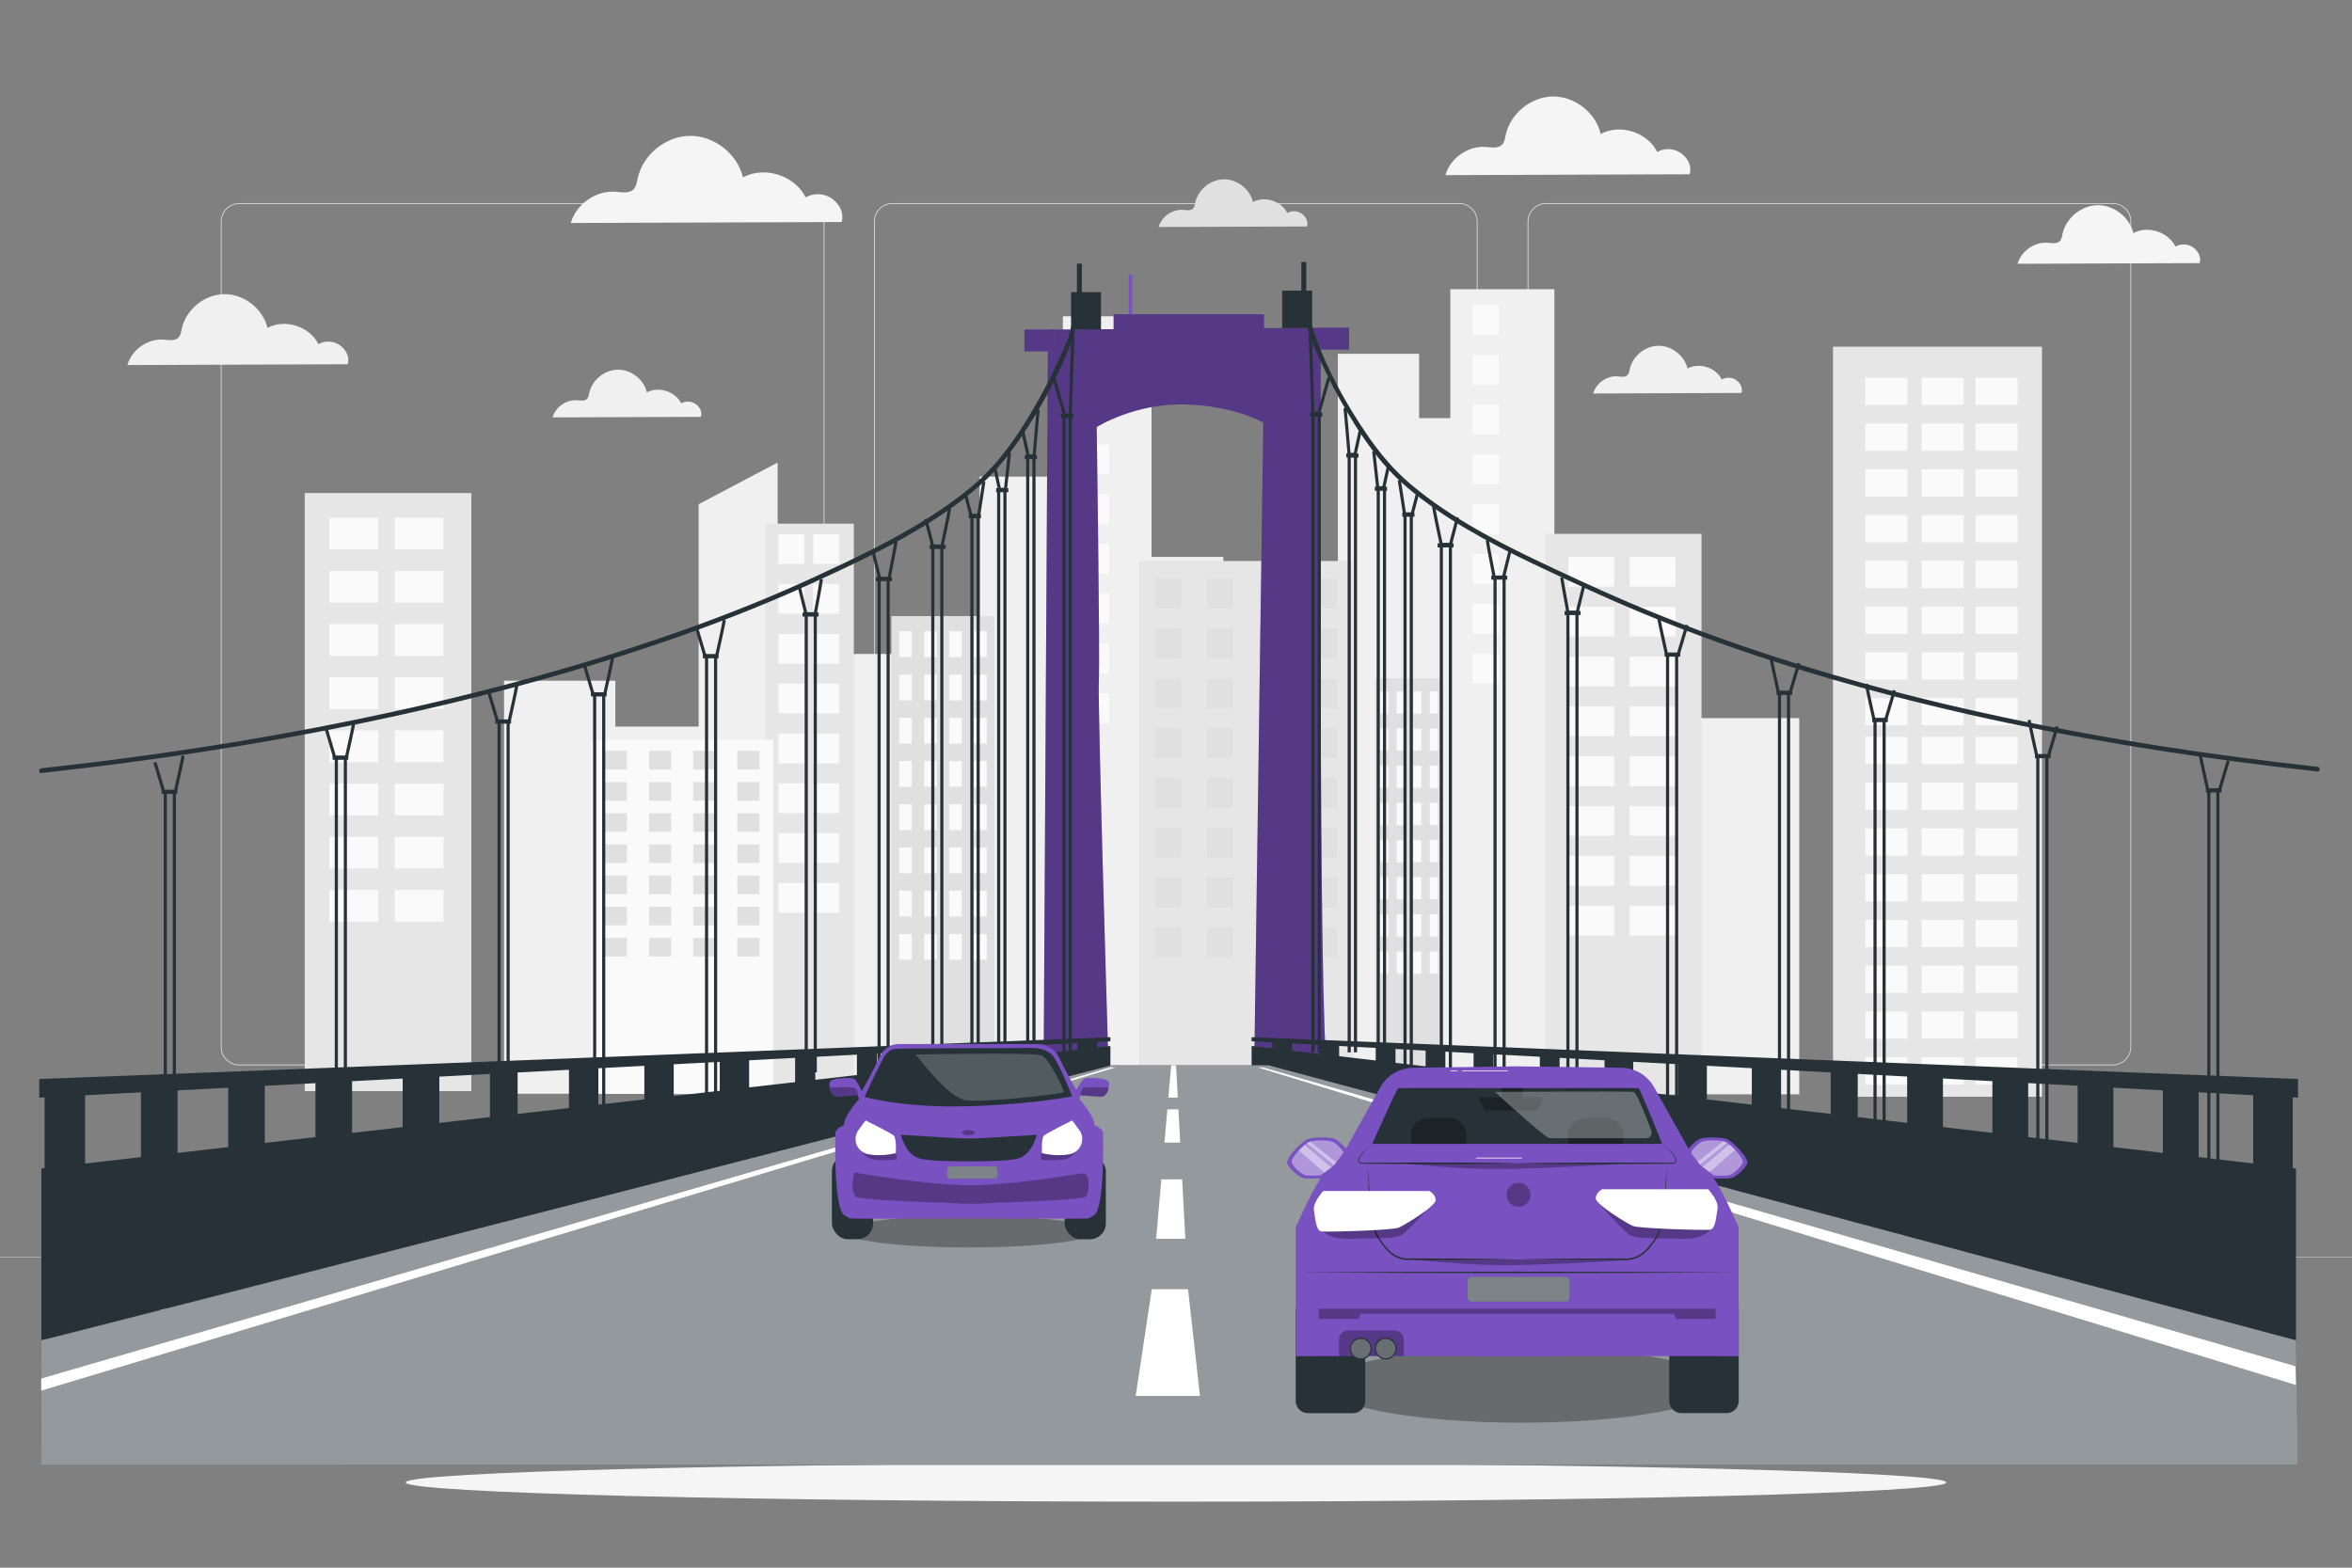 <svg xmlns="http://www.w3.org/2000/svg" viewBox="0 0 750 500"><rect x="0" y="0" width="750" height="500" fill="#808080" stroke="none"/><g id="freepik--background-complete--inject-22"><g><g><g><g><path d="M673.73,339.78h-180.75c-3.23,0-5.86-2.63-5.86-5.86V70.65c0-3.23,2.63-5.86,5.86-5.86h180.75c3.23,0,5.86,2.63,5.86,5.86V333.92c0,3.23-2.63,5.86-5.86,5.86ZM492.99,65.04c-3.09,0-5.61,2.52-5.61,5.61V333.92c0,3.09,2.52,5.61,5.61,5.61h180.75c3.09,0,5.61-2.52,5.61-5.61V70.65c0-3.09-2.52-5.61-5.61-5.61h-180.75Z" style="fill:#e0e0e0;"></path><path d="M465.31,339.78h-180.75c-3.23,0-5.86-2.63-5.86-5.86V70.65c0-3.23,2.63-5.86,5.86-5.86h180.75c3.23,0,5.86,2.63,5.86,5.86V333.92c0,3.23-2.63,5.86-5.86,5.86ZM284.56,65.04c-3.09,0-5.61,2.52-5.61,5.61V333.92c0,3.09,2.52,5.61,5.61,5.61h180.75c3.09,0,5.61-2.52,5.61-5.61V70.65c0-3.09-2.52-5.61-5.61-5.61h-180.75Z" style="fill:#e0e0e0;"></path></g><path d="M257.01,339.78H76.27c-3.23,0-5.86-2.63-5.86-5.86V70.65c0-3.23,2.63-5.86,5.86-5.86h180.75c3.23,0,5.86,2.63,5.86,5.86V333.92c0,3.23-2.63,5.86-5.86,5.86ZM76.27,65.04c-3.09,0-5.61,2.52-5.61,5.61V333.92c0,3.09,2.52,5.61,5.61,5.61h180.75c3.09,0,5.61-2.52,5.61-5.61V70.65c0-3.09-2.52-5.61-5.61-5.61H76.27Z" style="fill:#e0e0e0;"></path></g><rect y="400.85" width="750" height=".12" style="fill:#e0e0e0;"></rect></g><g><rect x="653.63" y="430.23" width="55.73" height=".42" style="fill:#ebebeb;"></rect><rect x="495.04" y="434.79" width="14.63" height=".42" style="fill:#ebebeb;"></rect><rect x="40.64" y="417.43" width="72.67" height=".42" style="fill:#ebebeb;"></rect><rect x="128.3" y="417.43" width="10.66" height=".42" style="fill:#ebebeb;"></rect><rect x="173.59" y="424.54" width="157.61" height=".42" style="fill:#ebebeb;"></rect></g></g><path d="M415.17,68.2c-1.32-1-3.25-1.11-4.68-.27-1.9-3.83-7.18-5.52-10.95-3.5-.98-4.13-5.05-7.3-9.29-7.25-4.24,.05-8.23,3.32-9.12,7.47-.14,.66-.23,1.38-.7,1.86-.77,.78-2.05,.52-3.14,.43-3.44-.27-6.89,2.14-7.83,5.46l47.32-.17c.41-1.6-.3-3.03-1.62-4.03Z" style="fill:#e0e0e0;"></path><path d="M553.73,121.3c-1.32-1-3.25-1.11-4.68-.27-1.9-3.83-7.18-5.52-10.95-3.5-.98-4.13-5.05-7.3-9.29-7.25-4.24,.05-8.23,3.32-9.12,7.47-.14,.66-.23,1.38-.7,1.86-.77,.78-2.05,.52-3.14,.43-3.44-.27-6.89,2.14-7.83,5.46l47.32-.17c.41-1.6-.3-3.03-1.62-4.03Z" style="fill:#f0f0f0;"></path><path d="M536.16,48.93c-2.17-1.64-5.35-1.83-7.7-.45-3.12-6.31-11.82-9.09-18.02-5.77-1.62-6.8-8.31-12.02-15.3-11.93-6.98,.08-13.55,5.47-15.01,12.3-.23,1.09-.38,2.28-1.16,3.07-1.26,1.29-3.37,.86-5.17,.72-5.66-.44-11.35,3.53-12.89,8.99l77.9-.28c.68-2.64-.49-5-2.67-6.64Z" style="fill:#f5f5f5;"></path><path d="M699.45,78.98c-1.62-1.22-3.99-1.36-5.74-.34-2.33-4.7-8.81-6.78-13.43-4.3-1.21-5.07-6.2-8.96-11.4-8.9-5.21,.06-10.1,4.08-11.19,9.17-.17,.81-.29,1.7-.87,2.29-.94,.96-2.51,.64-3.85,.53-4.22-.33-8.46,2.63-9.61,6.7l58.07-.21c.51-1.97-.37-3.72-1.99-4.95Z" style="fill:#f5f5f5;"></path><path d="M265.44,63.45c-2.41-1.82-5.93-2.03-8.54-.5-3.46-6.99-13.1-10.08-19.98-6.39-1.79-7.54-9.22-13.33-16.96-13.23-7.75,.09-15.03,6.06-16.64,13.64-.26,1.2-.43,2.52-1.29,3.4-1.4,1.43-3.73,.95-5.73,.79-6.27-.49-12.58,3.91-14.29,9.97l86.38-.31c.76-2.92-.55-5.54-2.96-7.36Z" style="fill:#f5f5f5;"></path><path d="M221.91,128.92c-1.32-1-3.25-1.11-4.68-.27-1.9-3.83-7.18-5.52-10.94-3.5-.98-4.13-5.05-7.3-9.29-7.25-4.24,.05-8.23,3.32-9.12,7.47-.14,.66-.23,1.38-.7,1.86-.77,.78-2.05,.52-3.14,.43-3.44-.27-6.89,2.14-7.83,5.46l47.32-.17c.41-1.6-.3-3.04-1.62-4.03Z" style="fill:#f0f0f0;"></path><path d="M108.48,110.18c-1.96-1.48-4.82-1.65-6.94-.41-2.81-5.69-10.66-8.2-16.25-5.2-1.46-6.13-7.5-10.84-13.8-10.76s-12.22,4.93-13.54,11.09c-.21,.98-.35,2.05-1.05,2.77-1.14,1.16-3.04,.77-4.66,.65-5.1-.4-10.24,3.18-11.62,8.11l70.27-.26c.62-2.38-.44-4.51-2.4-5.99Z" style="fill:#f0f0f0;"></path><g id="freepik--freepik--background-complete--inject-481--inject-22"><g><polygon points="538.84 229.03 538.84 187.2 512.94 187.2 512.94 196.74 495.67 196.74 495.67 92.24 462.48 92.24 462.48 133.37 452.52 133.37 452.52 112.83 426.62 112.83 426.62 212.99 390.1 212.99 390.1 177.61 367.2 177.61 367.2 100.88 338.93 100.88 338.93 152.03 312.37 152.03 312.37 262.23 291.79 262.23 291.79 208.57 270.54 208.57 270.54 174.04 247.97 174.04 247.97 147.53 222.78 160.81 222.78 231.74 196.22 231.74 196.22 217.11 160.73 217.11 160.73 348.83 573.74 349.03 573.74 229.03 538.84 229.03" style="fill:#f0f0f0;"></polygon><rect x="345.4" y="109.94" width="8.27" height="9.48" style="fill:#fafafa;"></rect><rect x="345.4" y="125.82" width="8.27" height="9.48" style="fill:#fafafa;"></rect><rect x="345.4" y="141.72" width="8.27" height="9.48" style="fill:#fafafa;"></rect><rect x="345.4" y="157.61" width="8.27" height="9.48" style="fill:#fafafa;"></rect><rect x="345.4" y="173.5" width="8.27" height="9.48" style="fill:#fafafa;"></rect><rect x="345.4" y="189.4" width="8.27" height="9.48" style="fill:#fafafa;"></rect><rect x="345.4" y="205.29" width="8.27" height="9.48" style="fill:#fafafa;"></rect><rect x="345.4" y="221.19" width="8.27" height="9.48" style="fill:#fafafa;"></rect><rect x="469.63" y="97.25" width="8.27" height="9.48" style="fill:#fafafa;"></rect><rect x="469.63" y="113.14" width="8.27" height="9.48" style="fill:#fafafa;"></rect><rect x="469.63" y="129.04" width="8.27" height="9.48" style="fill:#fafafa;"></rect><rect x="469.63" y="144.93" width="8.27" height="9.48" style="fill:#fafafa;"></rect><rect x="469.63" y="160.82" width="8.27" height="9.48" style="fill:#fafafa;"></rect><rect x="469.63" y="176.71" width="8.27" height="9.48" style="fill:#fafafa;"></rect><rect x="469.63" y="192.61" width="8.27" height="9.48" style="fill:#fafafa;"></rect><rect x="469.63" y="208.5" width="8.27" height="9.48" style="fill:#fafafa;"></rect></g><g><path d="M317.14,348.91V196.5h-32.9v152.4l32.9,.02Z" style="fill:#e0e0e0;"></path><rect x="286.73" y="201.33" width="3.99" height="8.23" style="fill:#fafafa;"></rect><rect x="294.71" y="201.33" width="3.99" height="8.23" style="fill:#fafafa;"></rect><rect x="302.69" y="201.33" width="3.99" height="8.23" style="fill:#fafafa;"></rect><rect x="310.66" y="201.33" width="3.99" height="8.23" style="fill:#fafafa;"></rect><rect x="286.73" y="215.14" width="3.99" height="8.23" style="fill:#fafafa;"></rect><rect x="294.71" y="215.14" width="3.99" height="8.23" style="fill:#fafafa;"></rect><rect x="302.69" y="215.14" width="3.99" height="8.23" style="fill:#fafafa;"></rect><rect x="310.66" y="215.14" width="3.99" height="8.23" style="fill:#fafafa;"></rect><rect x="286.73" y="228.93" width="3.99" height="8.23" style="fill:#fafafa;"></rect><rect x="294.71" y="228.93" width="3.99" height="8.23" style="fill:#fafafa;"></rect><rect x="302.69" y="228.93" width="3.99" height="8.23" style="fill:#fafafa;"></rect><rect x="310.66" y="228.93" width="3.99" height="8.23" style="fill:#fafafa;"></rect><rect x="286.73" y="242.72" width="3.99" height="8.23" style="fill:#fafafa;"></rect><rect x="294.71" y="242.72" width="3.99" height="8.23" style="fill:#fafafa;"></rect><rect x="302.69" y="242.72" width="3.99" height="8.23" style="fill:#fafafa;"></rect><rect x="310.66" y="242.72" width="3.99" height="8.23" style="fill:#fafafa;"></rect><rect x="286.73" y="256.51" width="3.99" height="8.23" style="fill:#fafafa;"></rect><rect x="294.71" y="256.51" width="3.99" height="8.23" style="fill:#fafafa;"></rect><rect x="302.69" y="256.51" width="3.99" height="8.23" style="fill:#fafafa;"></rect><rect x="310.66" y="256.51" width="3.99" height="8.23" style="fill:#fafafa;"></rect><rect x="286.73" y="270.3" width="3.99" height="8.23" style="fill:#fafafa;"></rect><rect x="294.71" y="270.3" width="3.99" height="8.23" style="fill:#fafafa;"></rect><rect x="302.69" y="270.3" width="3.99" height="8.23" style="fill:#fafafa;"></rect><rect x="310.66" y="270.3" width="3.99" height="8.23" style="fill:#fafafa;"></rect><rect x="286.73" y="284.09" width="3.99" height="8.23" style="fill:#fafafa;"></rect><rect x="294.71" y="284.09" width="3.99" height="8.23" style="fill:#fafafa;"></rect><rect x="302.69" y="284.09" width="3.99" height="8.23" style="fill:#fafafa;"></rect><rect x="310.66" y="284.09" width="3.99" height="8.23" style="fill:#fafafa;"></rect><rect x="286.73" y="297.89" width="3.99" height="8.23" style="fill:#fafafa;"></rect><rect x="294.71" y="297.89" width="3.99" height="8.23" style="fill:#fafafa;"></rect><rect x="302.69" y="297.89" width="3.99" height="8.23" style="fill:#fafafa;"></rect><rect x="310.66" y="297.89" width="3.99" height="8.23" style="fill:#fafafa;"></rect></g><g><path d="M431.47,348.96V178.91h-68.22v170.1s67.69,.02,68.22-.05Z" style="fill:#e6e6e6;"></path><rect x="368.37" y="184.53" width="8.27" height="9.48" style="fill:#e0e0e0;"></rect><rect x="384.92" y="184.53" width="8.27" height="9.48" style="fill:#e0e0e0;"></rect><rect x="401.46" y="184.53" width="8.27" height="9.48" style="fill:#e0e0e0;"></rect><rect x="418.01" y="184.53" width="8.27" height="9.48" style="fill:#e0e0e0;"></rect><rect x="368.37" y="200.43" width="8.27" height="9.48" style="fill:#e0e0e0;"></rect><rect x="384.92" y="200.43" width="8.27" height="9.48" style="fill:#e0e0e0;"></rect><rect x="401.46" y="200.43" width="8.27" height="9.48" style="fill:#e0e0e0;"></rect><rect x="418.01" y="200.43" width="8.27" height="9.48" style="fill:#e0e0e0;"></rect><rect x="368.37" y="216.32" width="8.27" height="9.48" style="fill:#e0e0e0;"></rect><rect x="384.92" y="216.32" width="8.27" height="9.48" style="fill:#e0e0e0;"></rect><rect x="401.46" y="216.32" width="8.27" height="9.48" style="fill:#e0e0e0;"></rect><rect x="418.01" y="216.32" width="8.27" height="9.48" style="fill:#e0e0e0;"></rect><rect x="368.37" y="232.21" width="8.27" height="9.48" style="fill:#e0e0e0;"></rect><rect x="384.92" y="232.21" width="8.27" height="9.48" style="fill:#e0e0e0;"></rect><rect x="401.46" y="232.21" width="8.27" height="9.48" style="fill:#e0e0e0;"></rect><rect x="418.01" y="232.21" width="8.27" height="9.48" style="fill:#e0e0e0;"></rect><rect x="368.37" y="248.11" width="8.27" height="9.48" style="fill:#e0e0e0;"></rect><rect x="384.92" y="248.11" width="8.27" height="9.48" style="fill:#e0e0e0;"></rect><rect x="401.46" y="248.11" width="8.27" height="9.48" style="fill:#e0e0e0;"></rect><rect x="418.01" y="248.11" width="8.27" height="9.48" style="fill:#e0e0e0;"></rect><rect x="368.37" y="264" width="8.27" height="9.48" style="fill:#e0e0e0;"></rect><rect x="384.92" y="264" width="8.27" height="9.48" style="fill:#e0e0e0;"></rect><rect x="401.46" y="264" width="8.27" height="9.48" style="fill:#e0e0e0;"></rect><rect x="418.01" y="264" width="8.27" height="9.48" style="fill:#e0e0e0;"></rect><rect x="368.37" y="279.9" width="8.27" height="9.48" style="fill:#e0e0e0;"></rect><rect x="384.92" y="279.9" width="8.27" height="9.48" style="fill:#e0e0e0;"></rect><rect x="401.46" y="279.9" width="8.27" height="9.48" style="fill:#e0e0e0;"></rect><rect x="418.01" y="279.9" width="8.27" height="9.48" style="fill:#e0e0e0;"></rect><rect x="368.37" y="295.79" width="8.27" height="9.48" style="fill:#e0e0e0;"></rect><rect x="384.92" y="295.79" width="8.27" height="9.48" style="fill:#e0e0e0;"></rect><rect x="401.46" y="295.79" width="8.27" height="9.48" style="fill:#e0e0e0;"></rect><rect x="418.01" y="295.79" width="8.27" height="9.48" style="fill:#e0e0e0;"></rect></g><g><path d="M272.27,348.89V167.02h-28.22v182.01c8.93-.22,28.22-.15,28.22-.15Z" style="fill:#e6e6e6;"></path><rect x="248.23" y="170.39" width="8.27" height="9.48" style="fill:#fafafa;"></rect><rect x="248.23" y="186.27" width="8.27" height="9.48" style="fill:#fafafa;"></rect><rect x="248.23" y="202.17" width="8.27" height="9.48" style="fill:#fafafa;"></rect><rect x="248.23" y="218.06" width="8.27" height="9.48" style="fill:#fafafa;"></rect><rect x="248.23" y="233.95" width="8.27" height="9.48" style="fill:#fafafa;"></rect><rect x="248.23" y="249.85" width="8.27" height="9.48" style="fill:#fafafa;"></rect><rect x="248.23" y="265.74" width="8.27" height="9.48" style="fill:#fafafa;"></rect><rect x="248.23" y="281.64" width="8.27" height="9.48" style="fill:#fafafa;"></rect><rect x="259.29" y="170.39" width="8.27" height="9.48" style="fill:#fafafa;"></rect><rect x="259.29" y="186.27" width="8.27" height="9.48" style="fill:#fafafa;"></rect><rect x="259.29" y="202.17" width="8.27" height="9.48" style="fill:#fafafa;"></rect><rect x="259.29" y="218.06" width="8.27" height="9.48" style="fill:#fafafa;"></rect><rect x="259.29" y="233.95" width="8.27" height="9.48" style="fill:#fafafa;"></rect><rect x="259.29" y="249.85" width="8.27" height="9.48" style="fill:#fafafa;"></rect><rect x="259.29" y="265.74" width="8.27" height="9.48" style="fill:#fafafa;"></rect><rect x="259.29" y="281.64" width="8.27" height="9.48" style="fill:#fafafa;"></rect></g><g><rect x="492.77" y="170.26" width="49.81" height="178.77" style="fill:#e6e6e6;"></rect><rect x="500.13" y="177.65" width="14.6" height="9.48" style="fill:#fafafa;"></rect><rect x="500.13" y="193.55" width="14.6" height="9.48" style="fill:#fafafa;"></rect><rect x="500.13" y="209.44" width="14.6" height="9.48" style="fill:#fafafa;"></rect><rect x="500.13" y="225.34" width="14.6" height="9.48" style="fill:#fafafa;"></rect><rect x="500.13" y="241.23" width="14.6" height="9.48" style="fill:#fafafa;"></rect><rect x="500.13" y="257.11" width="14.6" height="9.48" style="fill:#fafafa;"></rect><rect x="500.13" y="273.01" width="14.6" height="9.48" style="fill:#fafafa;"></rect><rect x="500.13" y="288.9" width="14.6" height="9.48" style="fill:#fafafa;"></rect><rect x="519.66" y="177.65" width="14.6" height="9.48" style="fill:#fafafa;"></rect><rect x="519.66" y="193.55" width="14.6" height="9.48" style="fill:#fafafa;"></rect><rect x="519.66" y="209.44" width="14.6" height="9.48" style="fill:#fafafa;"></rect><rect x="519.66" y="225.34" width="14.6" height="9.48" style="fill:#fafafa;"></rect><rect x="519.66" y="241.23" width="14.6" height="9.48" style="fill:#fafafa;"></rect><rect x="519.66" y="257.11" width="14.6" height="9.48" style="fill:#fafafa;"></rect><rect x="519.66" y="273.01" width="14.6" height="9.48" style="fill:#fafafa;"></rect><rect x="519.66" y="288.9" width="14.6" height="9.48" style="fill:#fafafa;"></rect></g><g><rect x="584.5" y="110.57" width="66.65" height="239.23" style="fill:#e6e6e6;"></rect><rect x="594.82" y="120.46" width="13.41" height="8.7" style="fill:#fafafa;"></rect><rect x="594.82" y="135.06" width="13.41" height="8.7" style="fill:#fafafa;"></rect><rect x="594.82" y="149.66" width="13.41" height="8.7" style="fill:#fafafa;"></rect><rect x="594.82" y="164.26" width="13.41" height="8.7" style="fill:#fafafa;"></rect><rect x="594.82" y="178.85" width="13.41" height="8.7" style="fill:#fafafa;"></rect><rect x="594.82" y="193.45" width="13.41" height="8.7" style="fill:#fafafa;"></rect><rect x="594.82" y="208.05" width="13.41" height="8.7" style="fill:#fafafa;"></rect><rect x="594.82" y="222.64" width="13.41" height="8.7" style="fill:#fafafa;"></rect><rect x="612.76" y="120.46" width="13.41" height="8.7" style="fill:#fafafa;"></rect><rect x="612.76" y="135.06" width="13.41" height="8.7" style="fill:#fafafa;"></rect><rect x="612.76" y="149.66" width="13.41" height="8.7" style="fill:#fafafa;"></rect><rect x="612.76" y="164.26" width="13.41" height="8.7" style="fill:#fafafa;"></rect><rect x="612.76" y="178.85" width="13.41" height="8.7" style="fill:#fafafa;"></rect><rect x="612.76" y="193.45" width="13.41" height="8.7" style="fill:#fafafa;"></rect><rect x="612.76" y="208.05" width="13.41" height="8.7" style="fill:#fafafa;"></rect><rect x="612.76" y="222.64" width="13.41" height="8.7" style="fill:#fafafa;"></rect><rect x="629.95" y="120.46" width="13.41" height="8.7" style="fill:#fafafa;"></rect><rect x="629.95" y="135.06" width="13.41" height="8.7" style="fill:#fafafa;"></rect><rect x="629.95" y="149.66" width="13.41" height="8.7" style="fill:#fafafa;"></rect><rect x="629.95" y="164.26" width="13.41" height="8.7" style="fill:#fafafa;"></rect><rect x="629.95" y="178.85" width="13.41" height="8.7" style="fill:#fafafa;"></rect><rect x="629.95" y="193.45" width="13.41" height="8.7" style="fill:#fafafa;"></rect><rect x="629.95" y="208.05" width="13.41" height="8.7" style="fill:#fafafa;"></rect><rect x="629.95" y="222.64" width="13.41" height="8.7" style="fill:#fafafa;"></rect><rect x="594.82" y="234.99" width="13.41" height="8.7" style="fill:#fafafa;"></rect><rect x="594.82" y="249.59" width="13.41" height="8.7" style="fill:#fafafa;"></rect><rect x="594.82" y="264.19" width="13.41" height="8.7" style="fill:#fafafa;"></rect><rect x="594.82" y="278.79" width="13.41" height="8.7" style="fill:#fafafa;"></rect><rect x="594.82" y="293.38" width="13.41" height="8.7" style="fill:#fafafa;"></rect><rect x="594.82" y="307.98" width="13.41" height="8.7" style="fill:#fafafa;"></rect><rect x="594.82" y="322.58" width="13.41" height="8.7" style="fill:#fafafa;"></rect><rect x="594.82" y="337.17" width="13.41" height="8.7" style="fill:#fafafa;"></rect><rect x="612.76" y="234.99" width="13.41" height="8.7" style="fill:#fafafa;"></rect><rect x="612.76" y="249.59" width="13.41" height="8.7" style="fill:#fafafa;"></rect><rect x="612.76" y="264.19" width="13.41" height="8.7" style="fill:#fafafa;"></rect><rect x="612.76" y="278.79" width="13.41" height="8.7" style="fill:#fafafa;"></rect><rect x="612.76" y="293.38" width="13.41" height="8.7" style="fill:#fafafa;"></rect><rect x="612.76" y="307.98" width="13.41" height="8.7" style="fill:#fafafa;"></rect><rect x="612.76" y="322.58" width="13.41" height="8.7" style="fill:#fafafa;"></rect><rect x="612.76" y="337.17" width="13.41" height="8.7" style="fill:#fafafa;"></rect><rect x="629.95" y="234.99" width="13.41" height="8.7" style="fill:#fafafa;"></rect><rect x="629.95" y="249.59" width="13.41" height="8.7" style="fill:#fafafa;"></rect><rect x="629.95" y="264.19" width="13.41" height="8.7" style="fill:#fafafa;"></rect><rect x="629.95" y="278.79" width="13.41" height="8.7" style="fill:#fafafa;"></rect><rect x="629.95" y="293.38" width="13.41" height="8.7" style="fill:#fafafa;"></rect><rect x="629.95" y="307.98" width="13.41" height="8.7" style="fill:#fafafa;"></rect><rect x="629.95" y="322.58" width="13.41" height="8.7" style="fill:#fafafa;"></rect><rect x="629.95" y="337.17" width="13.41" height="8.7" style="fill:#fafafa;"></rect></g><g><rect x="97.17" y="157.26" width="53.14" height="190.74" style="fill:#e6e6e6;"></rect><rect x="105.03" y="165.14" width="15.58" height="10.11" style="fill:#fafafa;"></rect><rect x="105.03" y="182.11" width="15.58" height="10.11" style="fill:#fafafa;"></rect><rect x="105.03" y="199.06" width="15.58" height="10.11" style="fill:#fafafa;"></rect><rect x="105.03" y="216.02" width="15.58" height="10.11" style="fill:#fafafa;"></rect><rect x="105.03" y="232.97" width="15.58" height="10.11" style="fill:#fafafa;"></rect><rect x="105.03" y="249.93" width="15.58" height="10.11" style="fill:#fafafa;"></rect><rect x="105.03" y="266.89" width="15.58" height="10.11" style="fill:#fafafa;"></rect><rect x="105.03" y="283.84" width="15.58" height="10.11" style="fill:#fafafa;"></rect><rect x="125.87" y="165.14" width="15.58" height="10.11" style="fill:#fafafa;"></rect><rect x="125.87" y="182.11" width="15.58" height="10.11" style="fill:#fafafa;"></rect><rect x="125.87" y="199.06" width="15.58" height="10.11" style="fill:#fafafa;"></rect><rect x="125.87" y="216.02" width="15.58" height="10.11" style="fill:#fafafa;"></rect><rect x="125.87" y="232.97" width="15.58" height="10.11" style="fill:#fafafa;"></rect><rect x="125.87" y="249.93" width="15.58" height="10.11" style="fill:#fafafa;"></rect><rect x="125.87" y="266.89" width="15.58" height="10.11" style="fill:#fafafa;"></rect><rect x="125.87" y="283.84" width="15.58" height="10.11" style="fill:#fafafa;"></rect></g><g><path d="M460.18,348.98V216.32h-21.72v132.64h21.72Z" style="fill:#e0e0e0;"></path><rect x="440.1" y="220.52" width="2.63" height="7.06" style="fill:#fafafa;"></rect><rect x="445.37" y="220.52" width="2.63" height="7.06" style="fill:#fafafa;"></rect><rect x="450.63" y="220.52" width="2.63" height="7.06" style="fill:#fafafa;"></rect><rect x="455.9" y="220.52" width="2.63" height="7.06" style="fill:#fafafa;"></rect><rect x="440.1" y="232.37" width="2.63" height="7.06" style="fill:#fafafa;"></rect><rect x="445.37" y="232.37" width="2.63" height="7.06" style="fill:#fafafa;"></rect><rect x="450.63" y="232.37" width="2.63" height="7.06" style="fill:#fafafa;"></rect><rect x="455.9" y="232.37" width="2.63" height="7.06" style="fill:#fafafa;"></rect><rect x="440.1" y="244.22" width="2.63" height="7.06" style="fill:#fafafa;"></rect><rect x="445.37" y="244.22" width="2.63" height="7.06" style="fill:#fafafa;"></rect><rect x="450.63" y="244.22" width="2.63" height="7.06" style="fill:#fafafa;"></rect><rect x="455.9" y="244.22" width="2.63" height="7.06" style="fill:#fafafa;"></rect><rect x="440.1" y="256.06" width="2.63" height="7.06" style="fill:#fafafa;"></rect><rect x="445.37" y="256.06" width="2.63" height="7.06" style="fill:#fafafa;"></rect><rect x="450.63" y="256.06" width="2.63" height="7.06" style="fill:#fafafa;"></rect><rect x="455.9" y="256.06" width="2.63" height="7.06" style="fill:#fafafa;"></rect><rect x="440.1" y="267.92" width="2.63" height="7.06" style="fill:#fafafa;"></rect><rect x="445.37" y="267.92" width="2.63" height="7.06" style="fill:#fafafa;"></rect><rect x="450.63" y="267.92" width="2.63" height="7.06" style="fill:#fafafa;"></rect><rect x="455.9" y="267.92" width="2.63" height="7.06" style="fill:#fafafa;"></rect><rect x="440.1" y="279.77" width="2.63" height="7.06" style="fill:#fafafa;"></rect><rect x="445.37" y="279.77" width="2.63" height="7.06" style="fill:#fafafa;"></rect><rect x="450.63" y="279.77" width="2.63" height="7.06" style="fill:#fafafa;"></rect><rect x="455.9" y="279.77" width="2.63" height="7.06" style="fill:#fafafa;"></rect><rect x="440.1" y="291.62" width="2.63" height="7.06" style="fill:#fafafa;"></rect><rect x="445.37" y="291.62" width="2.63" height="7.06" style="fill:#fafafa;"></rect><rect x="450.63" y="291.62" width="2.63" height="7.06" style="fill:#fafafa;"></rect><rect x="455.9" y="291.62" width="2.63" height="7.06" style="fill:#fafafa;"></rect><rect x="440.1" y="303.47" width="2.63" height="7.06" style="fill:#fafafa;"></rect><rect x="445.37" y="303.47" width="2.63" height="7.06" style="fill:#fafafa;"></rect><rect x="450.63" y="303.47" width="2.63" height="7.06" style="fill:#fafafa;"></rect><rect x="455.9" y="303.47" width="2.63" height="7.06" style="fill:#fafafa;"></rect></g><g><path d="M246.57,349.03v-113.04h-58.08v112.86l58.08,.19Z" style="fill:#fafafa;"></path><rect x="192.89" y="239.5" width="7.04" height="5.93" style="fill:#e0e0e0;"></rect><rect x="206.97" y="239.5" width="7.04" height="5.93" style="fill:#e0e0e0;"></rect><rect x="221.05" y="239.5" width="7.04" height="5.93" style="fill:#e0e0e0;"></rect><rect x="235.13" y="239.5" width="7.04" height="5.93" style="fill:#e0e0e0;"></rect><rect x="192.89" y="249.44" width="7.04" height="5.93" style="fill:#e0e0e0;"></rect><rect x="206.97" y="249.44" width="7.04" height="5.93" style="fill:#e0e0e0;"></rect><rect x="221.05" y="249.44" width="7.04" height="5.93" style="fill:#e0e0e0;"></rect><rect x="235.13" y="249.44" width="7.04" height="5.93" style="fill:#e0e0e0;"></rect><rect x="192.89" y="259.38" width="7.04" height="5.93" style="fill:#e0e0e0;"></rect><rect x="206.97" y="259.38" width="7.04" height="5.93" style="fill:#e0e0e0;"></rect><rect x="221.05" y="259.38" width="7.04" height="5.93" style="fill:#e0e0e0;"></rect><rect x="235.13" y="259.38" width="7.04" height="5.93" style="fill:#e0e0e0;"></rect><rect x="192.89" y="269.32" width="7.04" height="5.93" style="fill:#e0e0e0;"></rect><rect x="206.97" y="269.32" width="7.04" height="5.93" style="fill:#e0e0e0;"></rect><rect x="221.05" y="269.32" width="7.04" height="5.93" style="fill:#e0e0e0;"></rect><rect x="235.13" y="269.32" width="7.04" height="5.93" style="fill:#e0e0e0;"></rect><rect x="192.89" y="279.25" width="7.04" height="5.93" style="fill:#e0e0e0;"></rect><rect x="206.97" y="279.25" width="7.04" height="5.93" style="fill:#e0e0e0;"></rect><rect x="221.05" y="279.25" width="7.04" height="5.93" style="fill:#e0e0e0;"></rect><rect x="235.13" y="279.25" width="7.04" height="5.93" style="fill:#e0e0e0;"></rect><rect x="192.89" y="289.19" width="7.04" height="5.93" style="fill:#e0e0e0;"></rect><rect x="206.97" y="289.19" width="7.04" height="5.93" style="fill:#e0e0e0;"></rect><rect x="221.05" y="289.19" width="7.04" height="5.93" style="fill:#e0e0e0;"></rect><rect x="235.13" y="289.19" width="7.04" height="5.93" style="fill:#e0e0e0;"></rect><rect x="192.89" y="299.12" width="7.04" height="5.93" style="fill:#e0e0e0;"></rect><rect x="206.97" y="299.12" width="7.04" height="5.93" style="fill:#e0e0e0;"></rect><rect x="221.05" y="299.12" width="7.04" height="5.93" style="fill:#e0e0e0;"></rect><rect x="235.13" y="299.12" width="7.04" height="5.93" style="fill:#e0e0e0;"></rect></g></g></g><g id="freepik--Shadow--inject-22"><path d="M620.63,472.81c0,3.39-109.97,6.13-245.63,6.13s-245.63-2.75-245.63-6.13,109.97-6.13,245.63-6.13,245.63,2.75,245.63,6.13Z" style="fill:#f5f5f5;"></path></g><g id="freepik--Bridge--inject-22"><g><rect x="420.67" y="104.51" width="9.54" height="6.98" transform="translate(850.87 216.01) rotate(180)" style="fill:#7951C1;"></rect><rect x="420.67" y="104.51" width="9.54" height="6.98" transform="translate(850.87 216.01) rotate(180)" style="opacity:.3;"></rect><path d="M423.35,341.5c-3.05-9.38-2.16-236.98-2.16-236.98l-87.02,.6-1.39,236.38,20.74-.38s-3.52-115.51-3.13-123.97c.39-8.46-.68-80.95-.68-80.95,0,0,12.16-7.69,28.31-7.2,16.15,.49,24.81,5.84,24.81,5.84l-2.9,206.48,23.41,.18Z" style="fill:#7951C1;"></path><path d="M423.35,341.5c-3.05-9.38-2.16-236.98-2.16-236.98l-87.02,.6-1.39,236.38,20.74-.38s-3.52-115.51-3.13-123.97c.39-8.46-.68-80.95-.68-80.95,0,0,12.16-7.69,28.31-7.2,16.15,.49,24.81,5.84,24.81,5.84l-2.9,206.48,23.41,.18Z" style="opacity:.3;"></path><g><rect x="341.54" y="93.18" width="9.54" height="11.94" style="fill:#263238;"></rect><path d="M13.18,246.55c34.18-3.74,68.23-8.88,101.91-15.84,25.54-5.27,50.88-11.58,75.81-19.25,17-5.22,33.82-11.07,50.3-17.79,5.41-2.2,10.78-4.5,16.09-6.91,11.58-5.25,23.16-10.67,34.15-17.08,7.26-4.23,14.25-8.96,20.61-14.46,5.04-4.35,9.23-9.51,13-14.98,6.73-9.76,12.66-20.54,16.76-31.69,.46-1.25,.93-2.54,1.17-3.85,.17-.94-1.28-1.35-1.45-.4-.65,3.6-2.42,7.16-3.92,10.46-2.6,5.74-5.53,11.33-8.75,16.74-3.45,5.8-7.24,11.45-11.69,16.54-5.11,5.83-11.36,10.6-17.77,14.91-12.64,8.48-26.51,14.99-40.3,21.35-4.87,2.24-9.78,4.39-14.72,6.46-15.53,6.47-31.38,12.14-47.41,17.24-23.56,7.49-47.52,13.73-71.67,19.01-32.45,7.1-65.27,12.46-98.24,16.44-4.62,.56-9.25,1.09-13.88,1.6-.95,.1-.96,1.61,0,1.5h0Z" style="fill:#263238;"></path><rect x="224.81" y="209.27" width="1" height="141.97" style="fill:#263238;"></rect><rect x="227.69" y="209.27" width="1" height="141.97" style="fill:#263238;"></rect><rect x="256.59" y="196.34" width="1" height="145.67" style="fill:#263238;"></rect><rect x="259.47" y="196.34" width="1" height="145.67" style="fill:#263238;"></rect><rect x="279.82" y="184.36" width="1" height="159.12" style="fill:#263238;"></rect><rect x="282.71" y="184.36" width="1" height="159.12" style="fill:#263238;"></rect><rect x="296.95" y="174.08" width="1" height="169.4" style="fill:#263238;"></rect><rect x="299.83" y="174.08" width="1" height="169.4" style="fill:#263238;"></rect><g><rect x="309.42" y="164.3" width="1" height="179.18" style="fill:#263238;"></rect><rect x="311.42" y="164.3" width="1" height="179.18" style="fill:#263238;"></rect></g><g><rect x="317.96" y="156.1" width="1" height="185.39" style="fill:#263238;"></rect><rect x="319.95" y="156.1" width="1" height="185.39" style="fill:#263238;"></rect></g><rect x="224.13" y="208.6" width="4.99" height="1.34" style="fill:#263238;"></rect><path d="M228.9,209.77h-4.46l-2.91-9.79,.96-.29,2.7,9.08h2.91c.4-1.77,2.03-9.07,2.37-11.1l.99,.17c-.39,2.33-2.39,11.17-2.47,11.55l-.09,.39Z" style="fill:#263238;"></path><g><rect x="189.12" y="221.46" width="1" height="135.43" style="fill:#263238;"></rect><rect x="192.01" y="221.46" width="1" height="135.43" style="fill:#263238;"></rect><rect x="188.44" y="220.79" width="4.99" height="1.34" style="fill:#263238;"></rect><path d="M193.22,221.96h-4.46l-2.91-9.79,.96-.29,2.7,9.08h2.91c.4-1.77,2.03-9.07,2.37-11.1l.99,.17c-.39,2.33-2.39,11.17-2.47,11.55l-.09,.39Z" style="fill:#263238;"></path></g><g><rect x="158.65" y="230.13" width="1" height="135.43" style="fill:#263238;"></rect><rect x="161.53" y="230.13" width="1" height="135.43" style="fill:#263238;"></rect><rect x="157.97" y="229.46" width="4.99" height="1.34" style="fill:#263238;"></rect><path d="M162.74,230.63h-4.46l-2.91-9.79,.96-.29,2.7,9.08h2.91c.4-1.77,2.03-9.07,2.37-11.1l.99,.17c-.39,2.33-2.39,11.17-2.47,11.55l-.09,.39Z" style="fill:#263238;"></path></g><g><rect x="106.75" y="241.65" width="1" height="135.43" style="fill:#263238;"></rect><rect x="109.63" y="241.65" width="1" height="135.43" style="fill:#263238;"></rect><rect x="106.07" y="240.98" width="4.99" height="1.34" style="fill:#263238;"></rect><path d="M110.84,242.15h-4.46l-2.91-9.79,.96-.29,2.7,9.08h2.91c.4-1.77,2.03-9.07,2.37-11.1l.99,.17c-.39,2.33-2.39,11.17-2.47,11.55l-.09,.39Z" style="fill:#263238;"></path></g><g><rect x="52.21" y="252.56" width="1" height="135.43" style="fill:#263238;"></rect><rect x="55.09" y="252.56" width="1" height="135.43" style="fill:#263238;"></rect><rect x="51.53" y="251.89" width="4.99" height="1.34" style="fill:#263238;"></rect><path d="M56.3,253.06h-4.46l-2.91-9.79,.96-.29,2.7,9.08h2.91c.4-1.77,2.03-9.07,2.37-11.1l.99,.17c-.39,2.33-2.39,11.17-2.47,11.55l-.09,.39Z" style="fill:#263238;"></path></g><path d="M260.37,196.27h-3.76l-2.34-9.45,.97-.24,2.15,8.69h2.15c.33-1.76,1.62-8.7,1.89-10.64l.99,.14c-.31,2.24-1.91,10.73-1.98,11.1l-.08,.41Z" style="fill:#263238;"></path><path d="M283.89,185.07h-3.75l-2.34-9.45,.97-.24,2.15,8.69h2.15c.36-1.84,1.85-9.46,2.13-11.41l.99,.14c-.31,2.24-2.14,11.48-2.22,11.87l-.08,.4Z" style="fill:#263238;"></path><path d="M300.78,174.64h-3.74l-2.34-9,.97-.25,2.15,8.25h2.16c.4-1.87,2.07-9.77,2.34-11.63l.99,.15c-.31,2.14-2.35,11.68-2.44,12.09l-.08,.4Z" style="fill:#263238;"></path><path d="M312.5,164.89h-3.26l-1.96-7.52,.97-.25,1.76,6.77h1.63c.28-1.8,1.37-8.8,1.6-10.34l.99,.15c-.26,1.78-1.67,10.77-1.67,10.77l-.07,.42Z" style="fill:#263238;"></path><path d="M321.06,156.57h-2.74l-1.52-6.93,.98-.21,1.35,6.15h1.04c.21-1.97,1.06-9.83,1.24-11.24l.99,.12c-.2,1.6-1.28,11.57-1.29,11.67l-.05,.45Z" style="fill:#263238;"></path><rect x="255.92" y="195.34" width="5.1" height="1.31" style="fill:#263238;"></rect><rect x="279.32" y="184.04" width="5.1" height="1.31" style="fill:#263238;"></rect><rect x="296.44" y="173.77" width="5.1" height="1.31" style="fill:#263238;"></rect><rect x="308.91" y="163.98" width="3.88" height="1.31" style="fill:#263238;"></rect><rect x="317.65" y="155.69" width="3.88" height="1.31" style="fill:#263238;"></rect><g><g><rect x="327.21" y="145.77" width="1" height="190.35" style="fill:#263238;"></rect><rect x="329.21" y="145.77" width="1" height="190.35" style="fill:#263238;"></rect></g><path d="M330.21,145.92h-2.75l-1.77-8.06,.98-.21,1.6,7.27h1.03c.2-2.38,1.07-12.88,1.25-14.35l.99,.12c-.2,1.6-1.27,14.63-1.29,14.77l-.04,.46Z" style="fill:#263238;"></path><rect x="326.76" y="145.12" width="3.88" height="1.31" style="fill:#263238;"></rect></g><g><g><rect x="338.78" y="132.71" width="1" height="203.42" style="fill:#263238;"></rect><rect x="340.78" y="132.71" width="1" height="203.42" style="fill:#263238;"></rect></g><path d="M341.8,132.82h-2.75l-3.34-11.8,.96-.27,3.13,11.08h1.02c.1-3.48,.68-23.38,.87-24.99l.99,.12c-.2,1.69-.87,25.16-.88,25.39v.49Z" style="fill:#263238;"></path><rect x="338.32" y="132.01" width="3.88" height="1.4" style="fill:#263238;"></rect></g><rect x="326.66" y="105.1" width="9.54" height="6.98" style="fill:#7951C1;"></rect><rect x="326.66" y="105.1" width="9.54" height="6.98" style="opacity:.3;"></rect><rect x="343.4" y="84.08" width="1.58" height="9.77" style="fill:#263238;"></rect></g><g><rect x="408.87" y="92.69" width="9.54" height="11.94" transform="translate(827.27 197.32) rotate(180)" style="fill:#263238;"></rect><path d="M739.01,244.56c-33.53-3.67-66.93-8.74-99.93-15.75-24.37-5.18-48.54-11.41-72.26-19.05-16.1-5.19-32-11.04-47.56-17.68-5.18-2.21-10.32-4.52-15.44-6.88-11.08-5.12-22.19-10.24-32.8-16.28-7.46-4.25-14.69-8.98-21.25-14.54-5.21-4.41-9.56-9.56-13.44-15.16-6.72-9.7-12.68-20.46-16.76-31.56-.46-1.25-.93-2.53-1.16-3.84-.17-.95-1.62-.55-1.45,.4,.65,3.6,2.41,7.14,3.9,10.44,2.56,5.68,5.45,11.22,8.61,16.59,3.42,5.79,7.18,11.43,11.54,16.55,4.8,5.64,10.62,10.3,16.68,14.52,13.09,9.13,27.62,15.9,42.04,22.62,4.69,2.18,9.39,4.34,14.12,6.42,14.68,6.44,29.65,12.19,44.84,17.3,22.79,7.68,46.02,13.99,69.47,19.29,31.91,7.21,64.24,12.52,96.71,16.47,4.71,.57,9.42,1.11,14.13,1.63,.96,.1,.95-1.4,0-1.5h0Z" style="fill:#263238;"></path><rect x="534.14" y="208.79" width="1" height="141.97" style="fill:#263238;"></rect><rect x="531.25" y="208.79" width="1" height="141.97" style="fill:#263238;"></rect><rect x="502.36" y="195.85" width="1" height="145.67" style="fill:#263238;"></rect><rect x="499.47" y="195.85" width="1" height="145.67" style="fill:#263238;"></rect><rect x="479.12" y="183.87" width="1" height="159.12" style="fill:#263238;"></rect><rect x="476.24" y="183.87" width="1" height="159.12" style="fill:#263238;"></rect><rect x="462" y="173.6" width="1" height="169.4" style="fill:#263238;"></rect><rect x="459.11" y="173.6" width="1" height="169.4" style="fill:#263238;"></rect><g><rect x="449.53" y="163.81" width="1" height="179.18" style="fill:#263238;"></rect><rect x="447.53" y="163.81" width="1" height="179.18" style="fill:#263238;"></rect></g><g><rect x="440.99" y="155.62" width="1" height="185.39" style="fill:#263238;"></rect><rect x="438.99" y="155.62" width="1" height="185.39" style="fill:#263238;"></rect></g><rect x="530.82" y="208.12" width="4.99" height="1.34" transform="translate(1066.64 417.57) rotate(180)" style="fill:#263238;"></rect><path d="M535.5,209.29h-4.46l-.09-.39c-.08-.38-2.08-9.22-2.47-11.55l.99-.17c.34,2.03,1.97,9.33,2.37,11.1h2.91l2.7-9.08,.96,.29-2.91,9.79Z" style="fill:#263238;"></path><g><rect x="569.83" y="220.98" width="1" height="135.43" style="fill:#263238;"></rect><rect x="566.94" y="220.98" width="1" height="135.43" style="fill:#263238;"></rect><rect x="566.51" y="220.31" width="4.99" height="1.34" transform="translate(1138.02 441.95) rotate(180)" style="fill:#263238;"></rect><path d="M571.19,221.48h-4.46l-.09-.39c-.08-.38-2.08-9.22-2.47-11.55l.99-.17c.34,2.03,1.97,9.33,2.37,11.1h2.91l2.7-9.08,.96,.29-2.91,9.79Z" style="fill:#263238;"></path></g><g><rect x="600.3" y="229.64" width="1" height="135.43" style="fill:#263238;"></rect><rect x="597.41" y="229.64" width="1" height="135.43" style="fill:#263238;"></rect><rect x="596.98" y="228.97" width="4.99" height="1.34" transform="translate(1198.96 459.28) rotate(180)" style="fill:#263238;"></rect><path d="M601.66,230.14h-4.46l-.09-.39c-.08-.38-2.08-9.22-2.47-11.55l.99-.17c.34,2.03,1.97,9.33,2.37,11.1h2.91l2.7-9.08,.96,.29-2.91,9.79Z" style="fill:#263238;"></path></g><g><rect x="652.2" y="241.16" width="1" height="135.43" style="fill:#263238;"></rect><rect x="649.31" y="241.16" width="1" height="135.43" style="fill:#263238;"></rect><rect x="648.89" y="240.49" width="4.99" height="1.34" transform="translate(1302.77 482.32) rotate(180)" style="fill:#263238;"></rect><path d="M653.56,241.66h-4.46l-.09-.39c-.08-.38-2.08-9.22-2.47-11.55l.99-.17c.34,2.03,1.97,9.33,2.37,11.1h2.91l2.7-9.08,.96,.29-2.91,9.79Z" style="fill:#263238;"></path></g><g><rect x="706.74" y="252.08" width="1" height="135.43" style="fill:#263238;"></rect><rect x="703.85" y="252.08" width="1" height="135.43" style="fill:#263238;"></rect><rect x="703.42" y="251.41" width="4.99" height="1.34" transform="translate(1411.84 504.16) rotate(180)" style="fill:#263238;"></rect><path d="M708.1,252.58h-4.46l-.09-.39c-.08-.38-2.08-9.22-2.47-11.55l.99-.17c.34,2.03,1.97,9.33,2.37,11.1h2.91l2.7-9.08,.96,.29-2.91,9.79Z" style="fill:#263238;"></path></g><path d="M503.33,195.78h-3.76l-.08-.41c-.07-.36-1.66-8.86-1.98-11.1l.99-.14c.27,1.94,1.57,8.88,1.89,10.64h2.15l2.15-8.69,.97,.24-2.34,9.45Z" style="fill:#263238;"></path><path d="M479.81,184.59h-3.75l-.08-.4c-.08-.39-1.9-9.63-2.22-11.87l.99-.14c.27,1.95,1.76,9.57,2.13,11.41h2.15l2.15-8.69,.97,.24-2.34,9.45Z" style="fill:#263238;"></path><path d="M462.91,174.15h-3.74l-.08-.4c-.09-.41-2.12-9.95-2.44-12.09l.99-.15c.27,1.86,1.95,9.76,2.34,11.63h2.16l2.15-8.25,.97,.25-2.34,9Z" style="fill:#263238;"></path><path d="M450.71,164.4h-3.26l-.07-.42s-1.41-9-1.67-10.77l.99-.15c.23,1.54,1.32,8.54,1.6,10.34h1.63l1.76-6.77,.97,.25-1.96,7.52Z" style="fill:#263238;"></path><path d="M441.63,156.08h-2.74l-.05-.45c-.01-.1-1.09-10.07-1.29-11.67l.99-.12c.18,1.41,1.03,9.27,1.24,11.24h1.04l1.35-6.15,.98,.21-1.52,6.93Z" style="fill:#263238;"></path><rect x="498.93" y="194.86" width="5.1" height="1.31" transform="translate(1002.95 391.03) rotate(180)" style="fill:#263238;"></rect><rect x="475.52" y="183.55" width="5.1" height="1.31" transform="translate(956.15 368.42) rotate(180)" style="fill:#263238;"></rect><rect x="458.4" y="173.28" width="5.1" height="1.31" transform="translate(921.91 347.87) rotate(180)" style="fill:#263238;"></rect><rect x="447.15" y="163.5" width="3.88" height="1.31" transform="translate(898.19 328.31) rotate(180)" style="fill:#263238;"></rect><rect x="438.42" y="155.2" width="3.88" height="1.31" transform="translate(880.71 311.72) rotate(180)" style="fill:#263238;"></rect><g><g><rect x="431.73" y="145.29" width="1" height="190.35" style="fill:#263238;"></rect><rect x="429.73" y="145.29" width="1" height="190.35" style="fill:#263238;"></rect></g><path d="M432.49,145.43h-2.75l-.04-.46c-.01-.13-1.09-13.17-1.29-14.77l.99-.12c.18,1.46,1.05,11.97,1.25,14.35h1.03l1.6-7.27,.98,.21-1.77,8.06Z" style="fill:#263238;"></path><rect x="429.31" y="144.63" width="3.88" height="1.31" transform="translate(862.5 290.58) rotate(180)" style="fill:#263238;"></rect></g><g><g><rect x="420.17" y="132.22" width="1" height="203.42" style="fill:#263238;"></rect><rect x="418.17" y="132.22" width="1" height="203.42" style="fill:#263238;"></rect></g><path d="M420.9,132.34h-2.75v-.49c-.02-.24-.7-23.7-.89-25.39l.99-.12c.19,1.62,.77,21.51,.87,24.99h1.03l3.13-11.07,.96,.27-3.34,11.8Z" style="fill:#263238;"></path><rect x="417.75" y="131.52" width="3.88" height="1.4" transform="translate(839.37 264.44) rotate(180)" style="fill:#263238;"></rect></g><rect x="414.97" y="83.6" width="1.58" height="9.77" transform="translate(831.51 176.96) rotate(180)" style="fill:#263238;"></rect></g><rect x="355.11" y="100.22" width="47.96" height="4.9" style="fill:#7951C1;"></rect><rect x="355.11" y="100.22" width="47.96" height="4.9" style="opacity:.3;"></rect><rect x="359.95" y="87.52" width="1.1" height="12.7" style="fill:#7951C1;"></rect></g><g><g><path d="M354.08,330.8S13.51,344.17,12.51,344.14v5.95l341.57-17.99v-1.3Z" style="fill:#263238;"></path><polygon points="13.18 372.69 354.08 333.6 354.08 340.44 13.18 427.49 13.18 372.69" style="fill:#263238;"></polygon><rect x="14.22" y="346.9" width="12.91" height="32.02" style="fill:#263238;"></rect><rect x="44.94" y="345.03" width="11.68" height="32.02" style="fill:#263238;"></rect><rect x="72.76" y="344.08" width="11.68" height="32.02" style="fill:#263238;"></rect><rect x="100.59" y="343.13" width="11.68" height="32.02" style="fill:#263238;"></rect><rect x="128.41" y="342.19" width="11.68" height="32.02" style="fill:#263238;"></rect><rect x="156.23" y="341.24" width="8.83" height="32.02" style="fill:#263238;"></rect><rect x="181.43" y="340.3" width="9.37" height="32.02" style="fill:#263238;"></rect><rect x="205.47" y="338.02" width="9.37" height="32.02" style="fill:#263238;"></rect><rect x="229.51" y="335.75" width="9.37" height="32.02" style="fill:#263238;"></rect><rect x="253.54" y="335.75" width="6.43" height="25.3" style="fill:#263238;"></rect><rect x="273.25" y="334.18" width="6.43" height="22.12" style="fill:#263238;"></rect><rect x="290.83" y="333.76" width="6.43" height="17.49" style="fill:#263238;"></rect><rect x="308.39" y="333.11" width="6.43" height="17.49" style="fill:#263238;"></rect><rect x="325.95" y="332.75" width="6.43" height="11.97" style="fill:#263238;"></rect><rect x="343.51" y="331.83" width="6.43" height="7.47" style="fill:#263238;"></rect></g><g><path d="M399.11,330.8s332.7,13.37,333.67,13.34v5.95l-333.68-17.99v-1.3Z" style="fill:#263238;"></path><polygon points="732.13 372.69 399.11 333.6 399.11 340.44 732.13 427.49 732.13 372.69" style="fill:#263238;"></polygon><rect x="718.5" y="346.9" width="12.61" height="32.02" transform="translate(1449.6 725.83) rotate(180)" style="fill:#263238;"></rect><rect x="689.69" y="345.03" width="11.41" height="32.02" transform="translate(1390.79 722.07) rotate(180)" style="fill:#263238;"></rect><rect x="662.51" y="344.08" width="11.41" height="32.02" transform="translate(1336.43 720.18) rotate(180)" style="fill:#263238;"></rect><rect x="635.33" y="343.13" width="11.41" height="32.02" transform="translate(1282.07 718.29) rotate(180)" style="fill:#263238;"></rect><rect x="608.16" y="342.19" width="11.41" height="32.02" transform="translate(1227.72 716.39) rotate(180)" style="fill:#263238;"></rect><rect x="583.76" y="341.24" width="8.62" height="32.02" transform="translate(1176.15 714.5) rotate(180)" style="fill:#263238;"></rect><rect x="558.61" y="340.3" width="9.15" height="32.02" transform="translate(1126.37 712.61) rotate(180)" style="fill:#263238;"></rect><rect x="535.13" y="338.02" width="9.15" height="32.02" transform="translate(1079.41 708.07) rotate(180)" style="fill:#263238;"></rect><rect x="511.65" y="335.75" width="9.15" height="32.02" transform="translate(1032.45 703.52) rotate(180)" style="fill:#263238;"></rect><rect x="491.04" y="335.75" width="6.29" height="25.3" transform="translate(988.36 696.81) rotate(180)" style="fill:#263238;"></rect><rect x="469.89" y="334.18" width="6.29" height="22.12" transform="translate(946.07 690.49) rotate(180)" style="fill:#263238;"></rect><rect x="454.61" y="333.76" width="6.29" height="17.49" transform="translate(915.5 685) rotate(180)" style="fill:#263238;"></rect><rect x="438.71" y="333.25" width="6.29" height="14.1" transform="translate(883.7 680.6) rotate(180)" style="fill:#263238;"></rect><rect x="420.74" y="332.09" width="6.29" height="11.47" transform="translate(847.76 675.64) rotate(180)" style="fill:#263238;"></rect><rect x="405.72" y="331.61" width="6.29" height="9.28" transform="translate(817.73 672.49) rotate(180)" style="fill:#263238;"></rect></g></g><g><path d="M13.13,427.49c1.88,0,341.29-87.72,341.29-87.72h50.09l327.62,87.72,.65,39.72H13.18l-.04-39.72Z" style="fill:#263238;"></path><path d="M13.13,427.49c1.88,0,341.29-87.72,341.29-87.72h50.09l327.62,87.72,.65,39.72H13.18l-.04-39.72Z" style="fill:#fff; opacity:.5;"></path><g><polygon points="371.32 364.42 376.34 364.42 375.77 353.81 372.24 353.81 371.32 364.42" style="fill:#fff;"></polygon><polygon points="377.98 395.1 376.96 376.15 370.31 376.15 368.67 395.1 377.98 395.1" style="fill:#fff;"></polygon><polygon points="367.28 411.19 362.14 445.22 382.64 445.22 378.84 411.19 367.28 411.19" style="fill:#fff;"></polygon><polygon points="375.57 350.09 375.02 339.77 373.46 339.77 372.56 350.09 375.57 350.09" style="fill:#fff;"></polygon></g><polyline points="354.08 340.44 13.13 439.68 13.13 443.54 355.72 340.44" style="fill:#fff;"></polyline><polyline points="402.73 340.44 731.95 435.74 732.13 441.73 401.09 340.44" style="fill:#fff;"></polyline></g></g><g id="freepik--Car_2--inject-22"><ellipse cx="309.06" cy="392.8" rx="40.22" ry="5.06" style="opacity:.3;"></ellipse><g><rect x="339.49" y="368.43" width="13.14" height="26.81" rx="5.08" ry="5.08" transform="translate(692.12 763.68) rotate(-180)" style="fill:#263238;"></rect><rect x="265.28" y="368.43" width="13.14" height="26.81" rx="5.08" ry="5.08" style="fill:#263238;"></rect><path d="M350.97,349.8c2.15,.15,2.91-3.07,2.61-4.6-.31-1.53-6.75-1.53-7.67-1.23-.92,.31-2.68,3.65-2.68,3.65,0,0-3.1-5.21-5.45-10.25-2.06-4.42-6.95-4.39-6.95-4.39h-43.54s-4.65-.67-6.95,4.39-5.54,10.64-5.54,10.64c0,0-1.67-3.74-2.59-4.04-.92-.31-7.36-.31-7.67,1.23-.31,1.53,.46,4.76,2.61,4.6,2.15-.15,6.44-.46,6.44-.46l.31,1.23s-5.06,5.68-4.76,8.28c0,0-2.76,1.07-2.76,2.61s-.61,23.17,2.76,26.08c0,0,1.53,.92,1.99,1.07,.42,.14,31.78,.03,37.93,0,6.15,.02,37.51,.13,37.93,0,.46-.15,1.99-1.07,1.99-1.07,3.38-2.92,2.76-24.55,2.76-26.08s-2.76-2.61-2.76-2.61c.31-2.61-4.76-8.28-4.76-8.28l.31-1.23s4.3,.31,6.44,.46Z" style="fill:#7951C1;"></path><path d="M344.55,365.39s-2.11,4.08-5.49,4.44c-3.38,.36-7.18,.03-7.18,.03l.57-6.96,12.11,2.49" style="opacity:.3;"></path><path d="M341.86,357.37c.15,.09,1.4,1.8,2.31,3.05,.61,.84,.93,1.85,.93,2.88h0c0,2.39-1.72,4.44-4.08,4.85-2.17,.38-5.15,.49-8.78-.37,0,0-.23-4.81,.65-5.6,.88-.79,8.97-4.81,8.97-4.81Z" style="fill:#fff;"></path><path d="M275.71,349.84s12.13,3.61,33.24,2.98,32.92-3.17,32.92-3.17c0,0-4.57-11.87-6.79-13.56s-4.19-1.95-7.99-1.85c-3.8,.11-38.83,0-41.78,.32-2.95,.32-4.24,4.24-5.03,5.67-1.46,2.66-4.57,9.6-4.57,9.6Z" style="fill:#263238;"></path><path d="M273.27,365.39s2.11,4.08,5.49,4.44c3.38,.36,7.18,.03,7.18,.03l-.57-6.96-12.11,2.49" style="opacity:.3;"></path><path d="M276.05,357.37c-.15,.09-1.4,1.8-2.31,3.05-.61,.84-.93,1.85-.93,2.88h0c0,2.39,1.72,4.44,4.08,4.85,2.17,.38,5.15,.49,8.78-.37,0,0,.23-4.81-.65-5.6-.88-.79-8.97-4.81-8.97-4.81Z" style="fill:#fff;"></path><path d="M305.5,363.03l-18.22-1.08s1.48,6.34,5.97,7.54c3.28,.88,11.5,.92,15.7,.88,4.2,.04,12.43,0,15.7-.88,4.49-1.2,5.97-7.54,5.97-7.54l-18.22,1.08c-2.3,.14-4.61,.14-6.91,0Z" style="fill:#263238;"></path><path d="M310.43,378c10.93-.03,28.7-2.81,34.36-3.74,1.04-.17,2.01,.55,2.15,1.59,.07,.5,.13,1.1,.17,1.8,.16,2.63-.95,4.13-.95,4.13-6.34,1.35-29.02,1.77-35.73,2.15-.8,.05-1.88,0-1.88,0-6.7-.38-29.39-.8-35.73-2.15,0,0-1.12-1.49-.95-4.13,.15-2.49,.54-3.7,.54-3.7,0,0,23.01,4,36.14,4.04h1.88Z" style="opacity:.3;"></path><path d="M310.83,361.24c0,.46-.92,.83-2.05,.83s-2.05-.37-2.05-.83,.92-.83,2.05-.83,2.05,.37,2.05,.83Z" style="opacity:.3;"></path><path d="M332.22,336.67c-2.65-1.15-40.23-.32-40.23-.32,.43,.29,10.03,13.67,16.03,14.56,6,.88,31.48-2.14,31.34-2.57s-4.48-10.51-7.14-11.66Z" style="fill:#fff; opacity:.2;"></path><path d="M264.57,346.97c-.03-.19,7.25-.41,8.04,0,.78,.41,.98,2.36,.98,2.36,0,0-6.53,.56-6.94,.43-.42-.13-1.65-.43-2.07-2.79Z" style="opacity:.3;"></path><path d="M353.52,346.97c.03-.19-7.25-.41-8.04,0-.78,.41-.98,2.36-.98,2.36,0,0,6.53,.56,6.94,.43,.42-.13,1.65-.43,2.07-2.79Z" style="opacity:.3;"></path><g><rect x="302.03" y="372.01" width="16.06" height="3.9" rx=".87" ry=".87" style="fill:#263238;"></rect><rect x="302.03" y="372.01" width="16.06" height="3.9" rx=".87" ry=".87" style="fill:#fff; opacity:.4;"></rect></g></g></g><g id="freepik--Car_1--inject-22"><ellipse cx="485.15" cy="441.73" rx="62.72" ry="12.03" style="opacity:.3;"></ellipse><g><path d="M413.19,417.39h22.15v29.45c0,2.14-1.73,3.87-3.87,3.87h-14.42c-2.14,0-3.87-1.73-3.87-3.87v-29.45h0Z" style="fill:#263238;"></path><path d="M536.15,417.39h14.42c2.14,0,3.87,1.73,3.87,3.87v29.45h-22.15v-29.45c0-2.14,1.73-3.87,3.87-3.87Z" transform="translate(1086.72 868.09) rotate(180)" style="fill:#263238;"></path><g><path d="M538.48,366.29s1.98-2.4,3.64-3.07c1.65-.66,6.4-.55,8.27,0,1.88,.55,7.5,6.18,6.73,7.94-.77,1.77-3.75,4.41-5.3,4.63-1.54,.22-5.36,0-5.36,0l-9.54-6.95,1.55-2.56Z" style="fill:#7951C1;"></path><path d="M539.71,366.73s1.7-2.06,3.12-2.63c1.42-.57,5.48-.47,7.09,0,1.61,.47,6.43,5.3,5.77,6.81-.66,1.51-3.22,3.78-4.54,3.97-1.32,.19-4.59,0-4.59,0l-8.18-5.96,1.33-2.19Z" style="fill:#fff; opacity:.4;"></path></g><g><path d="M429.15,366.29s-1.98-2.4-3.64-3.07c-1.65-.66-6.4-.55-8.27,0s-7.5,6.18-6.73,7.94c.77,1.77,3.75,4.41,5.3,4.63,1.54,.22,5.36,0,5.36,0l9.54-6.95-1.55-2.56Z" style="fill:#7951C1;"></path><path d="M427.92,366.73s-1.7-2.06-3.12-2.63c-1.42-.57-5.48-.47-7.09,0-1.61,.47-6.43,5.3-5.77,6.81,.66,1.51,3.22,3.78,4.54,3.97,1.32,.19,4.59,0,4.59,0l8.18-5.96-1.33-2.19Z" style="fill:#fff; opacity:.4;"></path></g><path d="M545.5,374.8c-2.04-1.02-6.64-7.66-6.64-7.66l-11.39-20.36c-2.03-3.63-5.77-5.98-9.92-6.22l-33.67-.46h-.14l-33.67,.46c-4.15,.25-7.89,2.59-9.92,6.22l-11.39,20.36s-4.59,6.64-6.64,7.66c-2.04,1.02-8.93,16.59-8.93,16.59v41.15l19.09-.03,51.46,.03h.14l51.46-.03,19.09,.03v-41.15s-6.89-15.57-8.93-16.59Z" style="fill:#7951C1;"></path><path d="M426.96,432.53v-5.22c0-1.63,1.33-2.96,2.96-2.96h14.79c1.63,0,2.96,1.33,2.96,2.96v5.22h-20.71Z" style="opacity:.3;"></path><path d="M483.89,371.02c-13.42,.27-30.15,.27-43.65,.19l-3.64-.03-1.82-.02c-1.82,.15-2.13-1.23-1.11-2.54,1.06-1.49,2.52-2.64,3.92-3.8-1.35,1.2-2.76,2.39-3.76,3.9-.46,.66-.9,1.78,.11,2.09,.51,.15,2.11,.01,2.68,.04l3.64-.03c13.52-.08,30.2-.08,43.64,.19h0Z" style="fill:#263238;"></path><path d="M436.05,371.02c.39,5.85,.78,11.72,1.64,17.51,.32,2.94,1.43,5.62,3.29,7.92,2.13,3.11,5.05,5.26,8.98,4.9h2.2c10.02,.02,20.82,.08,30.81,.24-8.46,.15-17.89,.2-26.41,.23-1.47,0-5.18,.01-6.6,.02-4.05,.39-7.16-1.89-9.34-5.12-1.87-2.32-3.05-5.18-3.3-8.14-.78-5.84-1.05-11.7-1.26-17.57h0Z" style="fill:#263238;"></path><path d="M437.39,430.13c0,1.92-1.56,3.48-3.48,3.48s-3.48-1.56-3.48-3.48,1.56-3.48,3.48-3.48,3.48,1.56,3.48,3.48Z" style="fill:#263238;"></path><path d="M445.35,430.13c0,1.92-1.56,3.48-3.48,3.48s-3.48-1.56-3.48-3.48,1.56-3.48,3.48-3.48,3.48,1.56,3.48,3.48Z" style="fill:#263238;"></path><circle cx="433.91" cy="430.13" r="3.11" style="fill:#fff; opacity:.3;"></circle><circle cx="441.87" cy="430.13" r="3.11" style="fill:#fff; opacity:.3;"></circle><path d="M522.52,347.07c-.36-.12-28.41-.04-36.56,0-8.94-.03-39.71-.11-40.11,0-.47,.14-8.26,17.76-8.26,17.76h92.46s-7.1-17.62-7.53-17.76Z" style="fill:#263238;"></path><path d="M419.92,391.09c.82-.05,2.27,4.34,10.51,4.01,8.44-.34,14.71,.38,17.24-1.69s10.15-10.7,10.15-10.7l-37.9,8.38Z" style="opacity:.3;"></path><path d="M546.75,391.09c-.82-.05-2.27,4.34-10.51,4.01-8.44-.34-14.71,.38-17.24-1.69s-10.15-10.7-10.15-10.7l37.9,8.38Z" style="opacity:.3;"></path><path d="M421.98,379.84s-3.46,3.67-2.99,6.26,.6,6.41,2.39,6.65c1.79,.24,22.7-.36,24.61-1.19s11.95-6.93,11.83-8.84c-.12-1.91-2.03-2.87-2.03-2.87h-33.81Z" style="fill:#fff;"></path><path d="M483.74,371.02c13.42-.27,30.14-.27,43.64-.19l3.64,.03c.56-.03,2.16,.1,2.68-.04,1-.31,.57-1.43,.11-2.09-1-1.51-2.41-2.7-3.76-3.9,1.4,1.16,2.86,2.31,3.92,3.8,1,1.3,.73,2.68-1.11,2.54l-1.82,.02-3.64,.03c-13.52,.07-30.2,.08-43.65-.19h0Z" style="fill:#263238;"></path><path d="M531.58,371.02c-.21,5.87-.48,11.73-1.26,17.57-.26,2.96-1.43,5.81-3.3,8.14-2.18,3.23-5.29,5.51-9.34,5.12-1.41,0-5.15-.01-6.6-.02-8.52-.03-17.93-.08-26.41-.23,9.98-.17,20.8-.22,30.81-.24h2.2c3.93,.35,6.85-1.8,8.98-4.91,1.86-2.3,2.97-4.98,3.29-7.92,.85-5.8,1.25-11.67,1.64-17.51h0Z" style="fill:#263238;"></path><polygon points="534.45 417.39 533.09 417.39 482.97 417.39 482.94 417.39 434.54 417.39 433.18 417.39 420.57 417.39 420.57 420.67 433.18 420.67 433.86 419.03 483.75 419.03 483.89 419.03 533.77 419.03 534.45 420.67 547.06 420.67 547.06 417.39 534.45 417.39" style="opacity:.3;"></polygon><g><path d="M449.97,364.83v-2.74c0-3.06,2.48-5.54,5.54-5.54h6.54c3.06,0,5.54,2.48,5.54,5.54v2.74h-17.62Z" style="opacity:.3;"></path><g style="opacity:.3;"><path d="M491.88,349.95s-.56,3.76-1.95,4.18c-1.39,.42-16.44,0-16.44,0l-2.09-4.18h20.48Z"></path><rect x="478.92" y="347.01" width="6.55" height="3.64" transform="translate(964.39 697.65) rotate(180)"></rect></g><path d="M517.66,364.83v-2.74c0-3.06-2.48-5.54-5.54-5.54h-6.54c-3.06,0-5.54,2.48-5.54,5.54v2.74h17.62Z" style="opacity:.3;"></path></g><path d="M544.69,379.29s3.46,3.67,2.99,6.26c-.48,2.58-.6,6.41-2.39,6.65-1.79,.24-22.7-.36-24.61-1.19s-11.95-6.93-11.83-8.84c.12-1.91,2.03-2.87,2.03-2.87h33.81Z" style="fill:#fff;"></path><circle cx="484.22" cy="381.07" r="3.83" style="opacity:.3;"></circle><path d="M413.75,405.82c44.83-.31,95.13-.31,139.96,0-44.83,.31-95.13,.31-139.96,0h0Z" style="fill:#263238;"></path><path d="M414.12,366.96c.08-.09,8.15,7.05,8.15,7.05l2.27-1.66-8.53-7.18-1.89,1.78Z" style="fill:#fff; opacity:.4;"></path><polygon points="416.76 364.61 425.36 371.64 426.13 370.68 417.71 364.1 416.76 364.61" style="fill:#fff; opacity:.4;"></polygon><path d="M553.34,366.77c-.08-.09-8.15,7.05-8.15,7.05l-2.27-1.66,8.52-7.13c.53,.38,1.2,1.03,1.9,1.73Z" style="fill:#fff; opacity:.4;"></path><path d="M550.7,364.5l-8.6,6.96-.77-.96,8.29-6.48c.37,.07,.73,.26,1.08,.47Z" style="fill:#fff; opacity:.4;"></path><path d="M476.74,348.26s12.69,11.71,16.46,14.29c.47,.32,1.02,.48,1.59,.48h30.15c1.21,0,2.06-1.2,1.64-2.34-1.57-4.25-4.67-12.32-5.72-12.44-2.26-.24-44.12,0-44.12,0Z" style="fill:#fff; opacity:.3;"></path><path d="M449.97,401.6s18.97,2.3,34.69,1.88c18.63-.5,35.76-1.54,33.62-1.65-.67-.03-68.31-.23-68.31-.23Z" style="opacity:.3;"></path><path d="M446.95,370.93s18.97,2.3,34.69,1.88c18.63-.5,35.76-1.54,33.62-1.65-.67-.03-68.31-.23-68.31-.23Z" style="opacity:.3;"></path><g><rect x="467.92" y="407.24" width="32.59" height="7.91" rx="1.29" ry="1.29" style="fill:#263238;"></rect><rect x="467.92" y="407.24" width="32.59" height="7.91" rx="1.29" ry="1.29" style="fill:#fff; opacity:.4;"></rect></g><path d="M464.6,341.65h-1.95c-.07,0-.12-.06-.12-.12s.06-.12,.12-.12h1.95c.07,0,.12,.06,.12,.12s-.06,.12-.12,.12Z" style="fill:#fff;"></path><path d="M480.76,341.65h-14.42c-.07,0-.12-.06-.12-.12s.06-.12,.12-.12h14.42c.07,0,.12,.06,.12,.12s-.06,.12-.12,.12Z" style="fill:#fff;"></path><path d="M485.15,369.46h-14.42c-.07,0-.12-.06-.12-.12s.06-.12,.12-.12h14.42c.07,0,.12,.06,.12,.12s-.06,.12-.12,.12Z" style="fill:#fff;"></path></g></g></svg>
